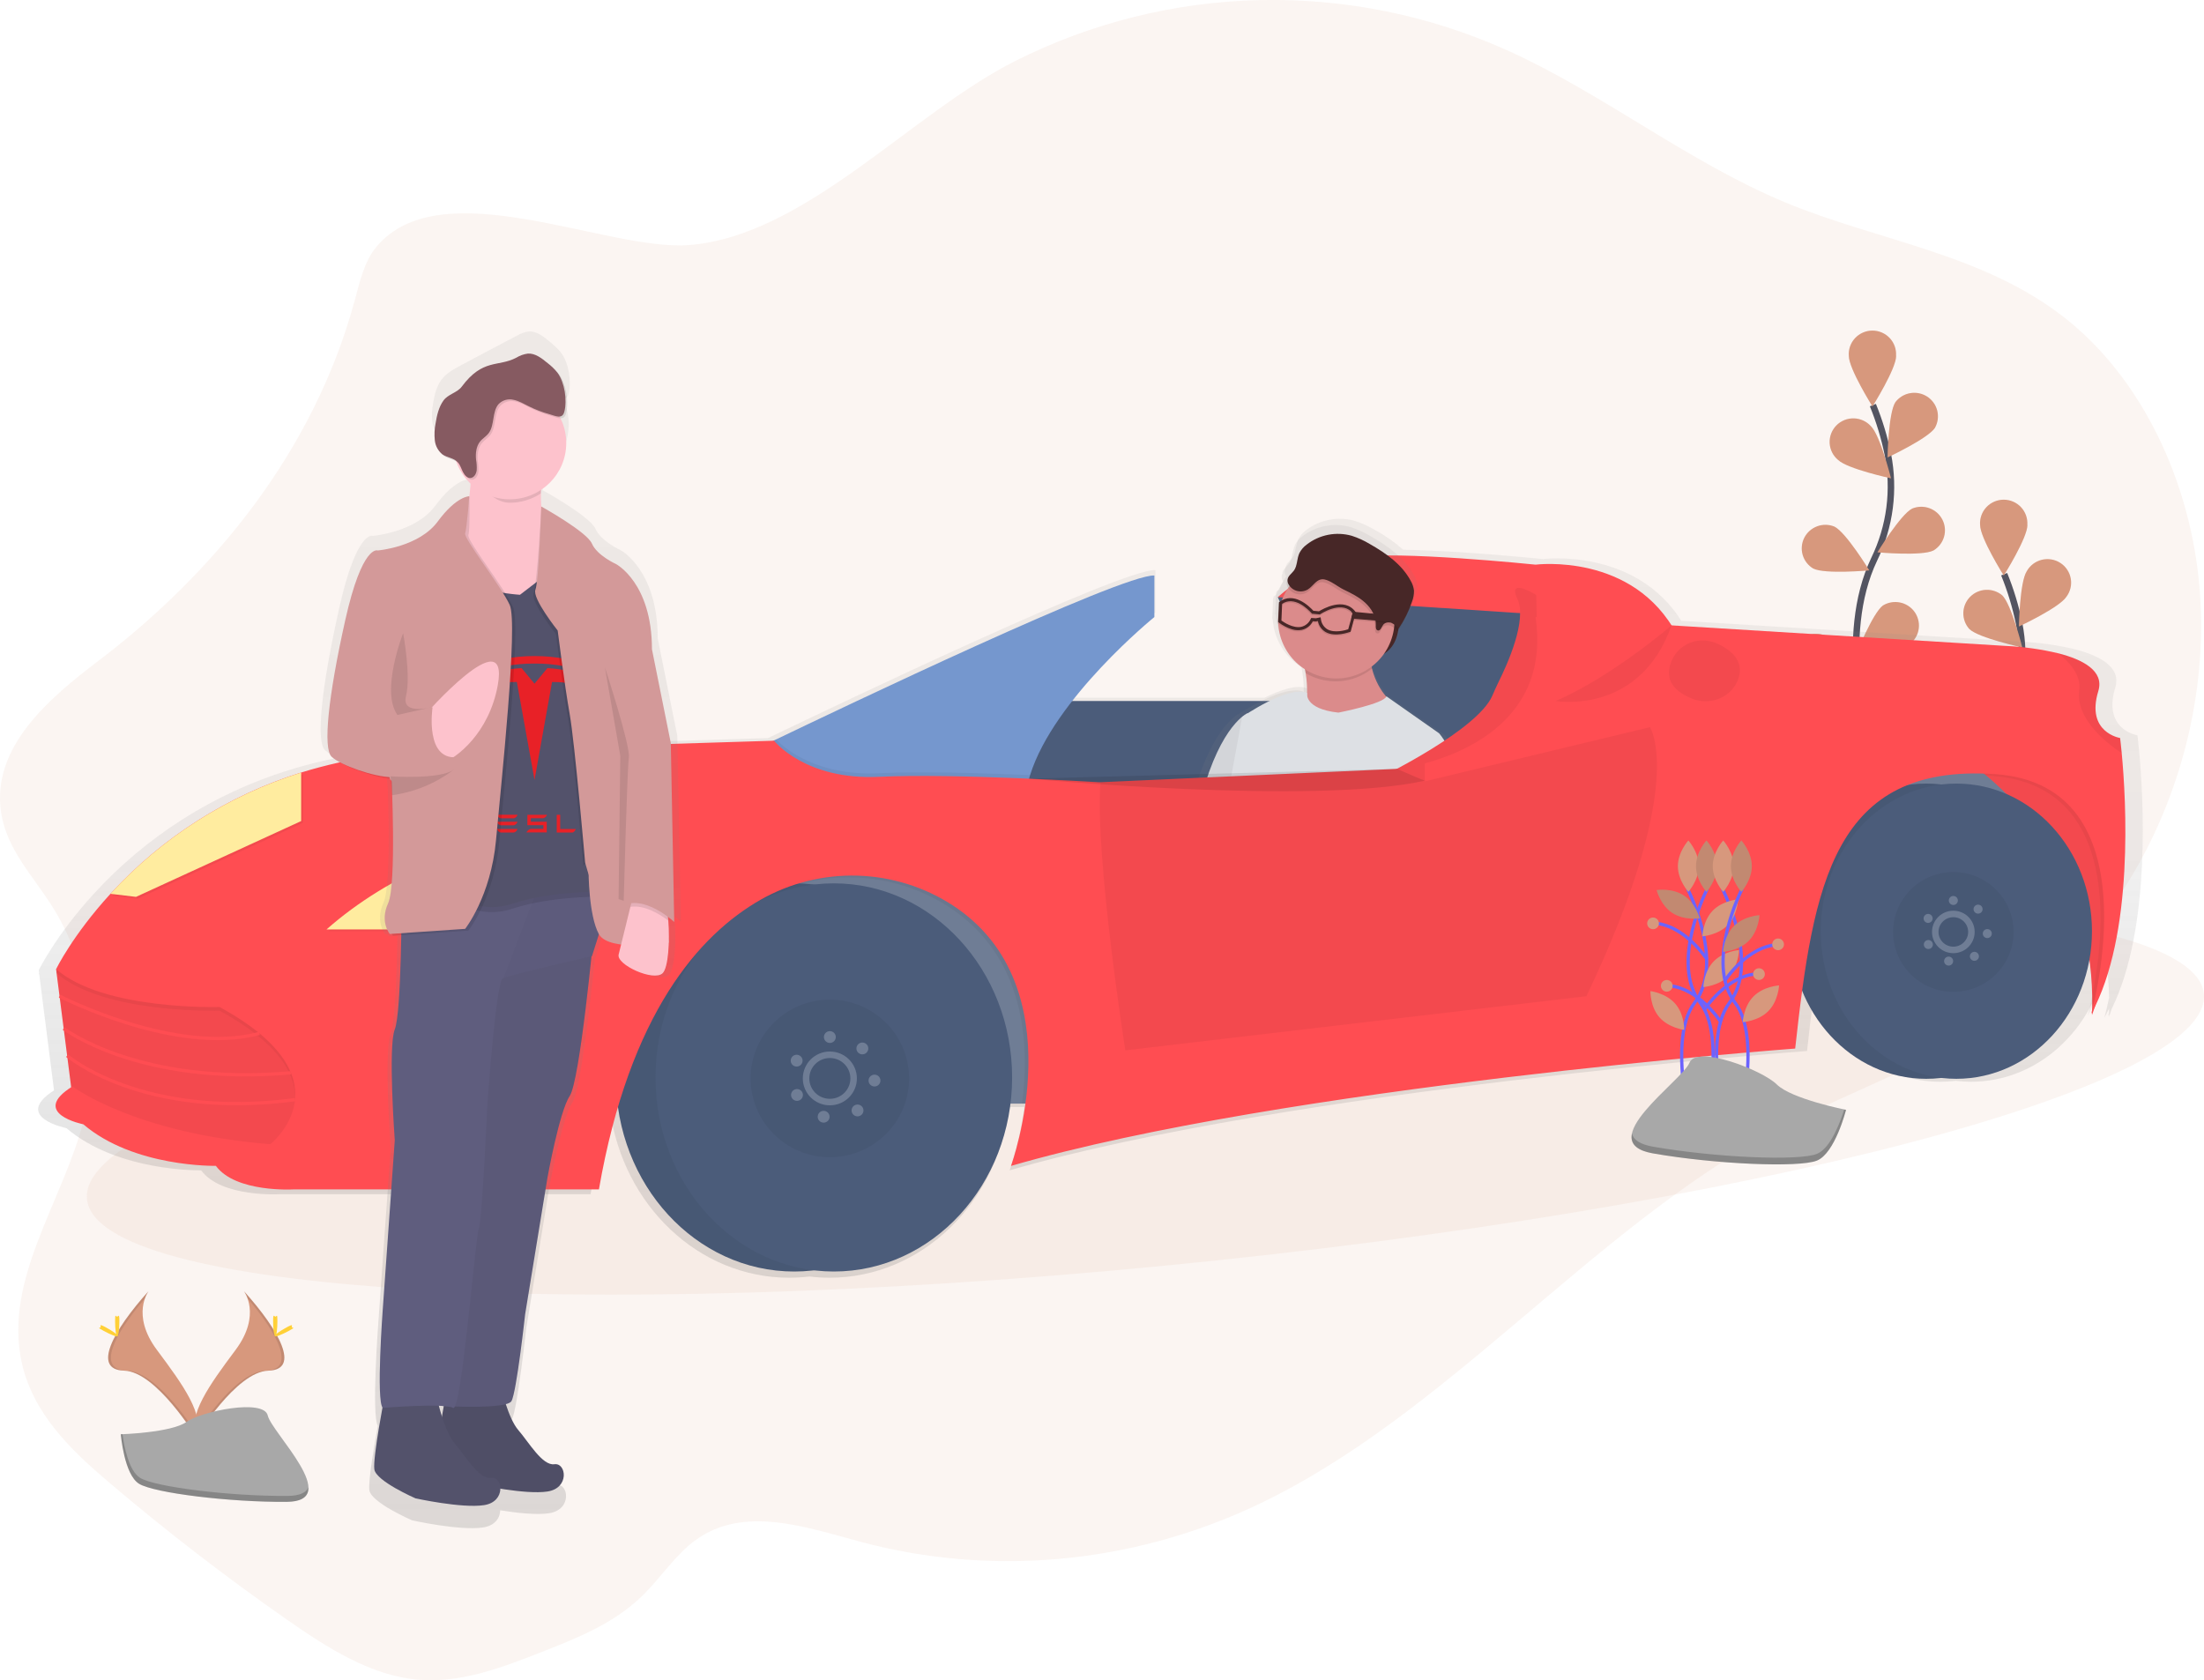 <?xml version="1.0" encoding="UTF-8"?>

<svg width="678" height="517" viewBox="0 0 678 517" fill="none" xmlns="http://www.w3.org/2000/svg">
<g clip-path="url(#clip0_80_513)">
<path opacity="0.1" d="M115.727 76.024C112.099 80.404 110.702 86.562 109.139 92.351C96.56 139.007 65.563 176.535 30.262 203.341C15.313 214.695 -2.887 229.923 0.384 250.28C2.145 261.213 9.871 269.262 15.611 278.166C27.654 296.812 31.56 322.155 25.82 344.476C19.292 369.872 1.046 393.569 6.693 419.248C10.176 435.055 22 446.304 33.367 455.973C51.102 471.046 69.401 485.167 88.265 498.335C100.91 507.16 114.363 515.749 129.1 516.868C142.076 517.856 154.788 512.949 167.108 508.109C177.873 503.874 188.91 499.468 197.602 490.985C203.276 485.446 207.798 478.3 214.101 473.768C228.904 463.125 247.918 469.869 264.893 474.427C304.947 485.123 347.815 481.217 385.93 463.402C444.395 436.069 488.958 378.671 546.146 347.874C570.735 334.629 597.481 326.41 620.249 309.352C633.077 299.639 644.1 287.773 652.822 274.287C670.036 247.87 679.344 214.188 676.656 181.218C673.968 148.248 658.906 116.476 635.251 97.864C609.928 77.941 577.944 74.219 549.132 62.259C519.393 49.89 492.924 28.643 463.469 15.398C439.62 4.698 413.665 -0.553 387.509 0.029C361.353 0.611 335.66 7.013 312.316 18.764C280.24 34.9 247.74 72.546 212.015 75.405C186.566 77.381 135.601 52.037 115.727 76.024Z" fill="#D7987D"/>
<path d="M574.746 228.592C574.746 228.592 565.107 196.024 576.554 172.057C581.422 162.033 582.89 150.709 580.738 139.785C579.675 134.606 578.137 129.536 576.143 124.636" stroke="#535461" stroke-width="2" stroke-miterlimit="10"/>
<path d="M583.3 109.495C583.3 113.486 576.018 125.058 576.018 125.058C576.018 125.058 568.735 113.486 568.735 109.495C568.661 108.501 568.794 107.503 569.126 106.563C569.457 105.622 569.98 104.76 570.662 104.03C571.343 103.3 572.169 102.717 573.087 102.319C574.005 101.921 574.996 101.715 575.998 101.715C576.999 101.715 577.99 101.921 578.908 102.319C579.827 102.717 580.652 103.3 581.334 104.03C582.016 104.76 582.538 105.622 582.87 106.563C583.201 107.503 583.334 108.501 583.26 109.495H583.3Z" fill="#D7987D"/>
<path d="M595.277 131.598C593.099 134.95 580.652 140.74 580.652 140.74C580.652 140.74 580.877 127.1 583.055 123.747C584.163 122.282 585.788 121.289 587.603 120.969C589.418 120.649 591.287 121.025 592.834 122.021C594.381 123.018 595.491 124.561 595.939 126.34C596.387 128.118 596.141 130 595.25 131.605L595.277 131.598Z" fill="#D7987D"/>
<path d="M594.754 169.383C591.172 171.181 577.54 169.936 577.54 169.936C577.54 169.936 584.657 158.272 588.239 156.474C589.937 155.773 591.839 155.736 593.563 156.372C595.287 157.008 596.706 158.269 597.534 159.903C598.362 161.536 598.538 163.42 598.027 165.177C597.517 166.935 596.357 168.435 594.78 169.376L594.754 169.383Z" fill="#D7987D"/>
<path d="M587.888 197.907C584.664 200.278 570.986 201.352 570.986 201.352C570.986 201.352 576.018 188.66 579.248 186.283C580.803 185.343 582.655 185.016 584.44 185.366C586.225 185.717 587.813 186.719 588.893 188.176C589.972 189.633 590.464 191.439 590.272 193.239C590.08 195.039 589.218 196.702 587.855 197.901L587.888 197.907Z" fill="#D7987D"/>
<path d="M565.425 141.51C568.305 144.289 581.711 147.174 581.711 147.174C581.711 147.174 578.401 133.929 575.548 131.144C574.882 130.401 574.069 129.803 573.161 129.387C572.253 128.97 571.268 128.744 570.268 128.723C569.268 128.702 568.274 128.886 567.349 129.264C566.424 129.641 565.586 130.205 564.89 130.918C564.193 131.632 563.651 132.481 563.298 133.412C562.946 134.343 562.79 135.336 562.84 136.33C562.89 137.324 563.145 138.297 563.59 139.188C564.035 140.079 564.66 140.87 565.425 141.51Z" fill="#D7987D"/>
<path d="M557.818 174.941C561.4 176.739 575.031 175.495 575.031 175.495C575.031 175.495 567.914 163.831 564.332 162.033C562.634 161.331 560.732 161.295 559.008 161.931C557.284 162.567 555.866 163.828 555.038 165.461C554.21 167.095 554.033 168.979 554.544 170.736C555.055 172.493 556.215 173.993 557.791 174.935L557.818 174.941Z" fill="#D7987D"/>
<path d="M554.905 208.445C558.129 210.816 571.807 211.89 571.807 211.89C571.807 211.89 566.775 199.198 563.545 196.821C562.787 196.154 561.899 195.652 560.936 195.346C559.973 195.04 558.956 194.937 557.951 195.043C556.946 195.149 555.974 195.462 555.097 195.963C554.22 196.463 553.457 197.14 552.857 197.949C552.258 198.759 551.834 199.684 551.613 200.665C551.392 201.647 551.379 202.663 551.575 203.65C551.771 204.637 552.171 205.572 552.75 206.396C553.329 207.221 554.074 207.916 554.938 208.439L554.905 208.445Z" fill="#D7987D"/>
<path opacity="0.1" d="M583.3 109.495C583.3 113.486 576.018 125.058 576.018 125.058C576.018 125.058 568.735 113.486 568.735 109.495C568.661 108.501 568.794 107.503 569.126 106.563C569.457 105.622 569.98 104.76 570.662 104.03C571.343 103.3 572.169 102.717 573.087 102.319C574.005 101.921 574.996 101.715 575.998 101.715C576.999 101.715 577.99 101.921 578.908 102.319C579.827 102.717 580.652 103.3 581.334 104.03C582.016 104.76 582.538 105.622 582.87 106.563C583.201 107.503 583.334 108.501 583.26 109.495H583.3Z" fill="#D7987D"/>
<path opacity="0.1" d="M595.277 131.598C593.099 134.95 580.652 140.74 580.652 140.74C580.652 140.74 580.877 127.1 583.055 123.747C584.163 122.282 585.788 121.289 587.603 120.969C589.418 120.649 591.287 121.025 592.834 122.021C594.381 123.018 595.491 124.561 595.939 126.34C596.387 128.118 596.141 130 595.25 131.605L595.277 131.598Z" fill="#D7987D"/>
<path opacity="0.1" d="M594.754 169.383C591.172 171.181 577.54 169.936 577.54 169.936C577.54 169.936 584.657 158.272 588.239 156.474C589.937 155.773 591.839 155.736 593.563 156.372C595.287 157.008 596.706 158.269 597.534 159.903C598.362 161.536 598.538 163.42 598.027 165.177C597.517 166.935 596.357 168.435 594.78 169.376L594.754 169.383Z" fill="#D7987D"/>
<path opacity="0.1" d="M587.888 197.907C584.664 200.278 570.986 201.352 570.986 201.352C570.986 201.352 576.018 188.66 579.248 186.283C580.803 185.343 582.655 185.016 584.44 185.366C586.225 185.717 587.813 186.719 588.893 188.176C589.972 189.633 590.464 191.439 590.272 193.239C590.08 195.039 589.218 196.702 587.855 197.901L587.888 197.907Z" fill="#D7987D"/>
<path opacity="0.1" d="M565.425 141.51C568.305 144.289 581.711 147.174 581.711 147.174C581.711 147.174 578.401 133.929 575.548 131.144C574.882 130.401 574.069 129.803 573.161 129.387C572.253 128.97 571.268 128.744 570.268 128.723C569.268 128.702 568.274 128.886 567.349 129.264C566.424 129.641 565.586 130.205 564.89 130.918C564.193 131.632 563.651 132.481 563.298 133.412C562.946 134.343 562.79 135.336 562.84 136.33C562.89 137.324 563.145 138.297 563.59 139.188C564.035 140.079 564.66 140.87 565.425 141.51Z" fill="#D7987D"/>
<path opacity="0.1" d="M557.818 174.941C561.4 176.739 575.031 175.495 575.031 175.495C575.031 175.495 567.914 163.831 564.332 162.033C562.634 161.331 560.732 161.295 559.008 161.931C557.284 162.567 555.866 163.828 555.038 165.461C554.21 167.095 554.033 168.979 554.544 170.736C555.055 172.493 556.215 173.993 557.791 174.935L557.818 174.941Z" fill="#D7987D"/>
<path opacity="0.1" d="M554.905 208.445C558.129 210.816 571.807 211.89 571.807 211.89C571.807 211.89 566.775 199.198 563.545 196.821C562.787 196.154 561.899 195.652 560.936 195.346C559.973 195.04 558.956 194.937 557.951 195.043C556.946 195.149 555.974 195.462 555.097 195.963C554.22 196.463 553.457 197.14 552.857 197.949C552.258 198.759 551.834 199.684 551.613 200.665C551.392 201.647 551.379 202.663 551.575 203.65C551.771 204.637 552.171 205.572 552.75 206.396C553.329 207.221 554.074 207.916 554.938 208.439L554.905 208.445Z" fill="#D7987D"/>
<path d="M615.132 280.623C615.132 280.623 605.492 248.054 616.939 224.087C621.807 214.064 623.276 202.74 621.123 191.815C620.06 186.637 618.522 181.566 616.529 176.667" stroke="#535461" stroke-width="2" stroke-miterlimit="10"/>
<path d="M623.685 161.525C623.685 165.517 616.403 177.089 616.403 177.089C616.403 177.089 609.12 165.517 609.12 161.525C609.046 160.532 609.179 159.533 609.511 158.593C609.842 157.653 610.365 156.791 611.047 156.061C611.728 155.33 612.554 154.748 613.472 154.35C614.39 153.952 615.381 153.746 616.383 153.746C617.385 153.746 618.375 153.952 619.294 154.35C620.212 154.748 621.038 155.33 621.719 156.061C622.401 156.791 622.924 157.653 623.255 158.593C623.587 159.533 623.719 160.532 623.646 161.525H623.685Z" fill="#D7987D"/>
<path d="M635.662 183.629C633.484 186.981 621.064 192.764 621.064 192.764C621.064 192.764 621.289 179.124 623.467 175.771C623.95 174.901 624.608 174.139 625.4 173.533C626.192 172.926 627.101 172.488 628.07 172.247C629.04 172.005 630.048 171.964 631.034 172.127C632.02 172.29 632.962 172.652 633.801 173.193C634.64 173.733 635.358 174.44 635.91 175.268C636.463 176.097 636.838 177.029 637.012 178.008C637.187 178.987 637.157 179.991 636.925 180.958C636.693 181.925 636.263 182.834 635.662 183.629Z" fill="#D7987D"/>
<path d="M635.139 221.413C631.557 223.211 617.925 221.967 617.925 221.967C617.925 221.967 625.043 210.303 628.624 208.504C629.483 207.992 630.439 207.66 631.432 207.532C632.425 207.403 633.434 207.479 634.396 207.756C635.358 208.033 636.252 208.504 637.023 209.14C637.794 209.776 638.424 210.564 638.875 211.453C639.326 212.343 639.588 213.315 639.644 214.31C639.7 215.305 639.549 216.3 639.201 217.235C638.853 218.169 638.315 219.021 637.62 219.739C636.926 220.457 636.09 221.025 635.165 221.407L635.139 221.413Z" fill="#D7987D"/>
<path d="M628.273 249.938C625.049 252.309 611.371 253.383 611.371 253.383C611.371 253.383 616.403 240.691 619.634 238.313C621.188 237.374 623.04 237.047 624.825 237.397C626.61 237.747 628.199 238.75 629.278 240.207C630.357 241.664 630.849 243.47 630.657 245.27C630.465 247.069 629.603 248.732 628.24 249.931L628.273 249.938Z" fill="#D7987D"/>
<path d="M605.81 193.541C608.69 196.32 622.096 199.205 622.096 199.205C622.096 199.205 618.786 185.96 615.933 183.174C614.524 181.995 612.718 181.39 610.879 181.482C609.04 181.574 607.304 182.356 606.021 183.67C604.738 184.984 604.003 186.733 603.963 188.564C603.924 190.396 604.584 192.174 605.81 193.541Z" fill="#D7987D"/>
<path d="M598.203 226.972C601.785 228.77 615.416 227.525 615.416 227.525C615.416 227.525 608.299 215.861 604.718 214.063C603.019 213.362 601.117 213.326 599.393 213.961C597.669 214.597 596.251 215.859 595.423 217.492C594.595 219.125 594.419 221.01 594.929 222.767C595.44 224.524 596.6 226.024 598.177 226.966L598.203 226.972Z" fill="#D7987D"/>
<path d="M595.29 260.476C598.514 262.847 612.192 263.92 612.192 263.92C612.192 263.92 607.16 251.229 603.93 248.851C603.172 248.185 602.284 247.683 601.321 247.377C600.358 247.071 599.341 246.968 598.336 247.074C597.331 247.18 596.359 247.493 595.482 247.993C594.605 248.494 593.842 249.17 593.242 249.98C592.642 250.79 592.219 251.715 591.998 252.696C591.777 253.677 591.764 254.694 591.96 255.681C592.156 256.667 592.556 257.603 593.135 258.427C593.714 259.252 594.459 259.947 595.323 260.469L595.29 260.476Z" fill="#D7987D"/>
<path opacity="0.1" d="M623.685 161.525C623.685 165.517 616.403 177.089 616.403 177.089C616.403 177.089 609.12 165.517 609.12 161.525C609.046 160.532 609.179 159.533 609.511 158.593C609.842 157.653 610.365 156.791 611.047 156.061C611.728 155.33 612.554 154.748 613.472 154.35C614.39 153.952 615.381 153.746 616.383 153.746C617.385 153.746 618.375 153.952 619.294 154.35C620.212 154.748 621.038 155.33 621.719 156.061C622.401 156.791 622.924 157.653 623.255 158.593C623.587 159.533 623.719 160.532 623.646 161.525H623.685Z" fill="#D7987D"/>
<path opacity="0.1" d="M635.662 183.629C633.484 186.981 621.064 192.764 621.064 192.764C621.064 192.764 621.289 179.124 623.467 175.771C623.95 174.901 624.608 174.139 625.4 173.533C626.192 172.926 627.101 172.488 628.07 172.247C629.04 172.005 630.048 171.964 631.034 172.127C632.02 172.29 632.962 172.652 633.801 173.193C634.64 173.733 635.358 174.44 635.91 175.268C636.463 176.097 636.838 177.029 637.012 178.008C637.187 178.987 637.157 179.991 636.925 180.958C636.693 181.925 636.263 182.834 635.662 183.629Z" fill="#D7987D"/>
<path opacity="0.1" d="M635.139 221.413C631.557 223.211 617.925 221.967 617.925 221.967C617.925 221.967 625.043 210.303 628.624 208.504C629.483 207.992 630.439 207.66 631.432 207.532C632.425 207.403 633.434 207.479 634.396 207.756C635.358 208.033 636.252 208.504 637.023 209.14C637.794 209.776 638.424 210.564 638.875 211.453C639.326 212.343 639.588 213.315 639.644 214.31C639.7 215.305 639.549 216.3 639.201 217.235C638.853 218.169 638.315 219.021 637.62 219.739C636.926 220.457 636.09 221.025 635.165 221.407L635.139 221.413Z" fill="#D7987D"/>
<path opacity="0.1" d="M628.273 249.938C625.049 252.309 611.371 253.383 611.371 253.383C611.371 253.383 616.403 240.691 619.634 238.313C621.188 237.374 623.04 237.047 624.825 237.397C626.61 237.747 628.199 238.75 629.278 240.207C630.357 241.664 630.849 243.47 630.657 245.27C630.465 247.069 629.603 248.732 628.24 249.931L628.273 249.938Z" fill="#D7987D"/>
<path opacity="0.1" d="M605.81 193.541C608.69 196.32 622.096 199.205 622.096 199.205C622.096 199.205 618.786 185.96 615.933 183.174C614.524 181.995 612.718 181.39 610.879 181.482C609.04 181.574 607.304 182.356 606.021 183.67C604.738 184.984 604.003 186.733 603.963 188.564C603.924 190.396 604.584 192.174 605.81 193.541Z" fill="#D7987D"/>
<path opacity="0.1" d="M598.203 226.972C601.785 228.77 615.416 227.525 615.416 227.525C615.416 227.525 608.299 215.861 604.718 214.063C603.019 213.362 601.117 213.326 599.393 213.961C597.669 214.597 596.251 215.859 595.423 217.492C594.595 219.125 594.419 221.01 594.929 222.767C595.44 224.524 596.6 226.024 598.177 226.966L598.203 226.972Z" fill="#D7987D"/>
<path opacity="0.1" d="M595.29 260.476C598.514 262.847 612.192 263.92 612.192 263.92C612.192 263.92 607.16 251.229 603.93 248.851C603.172 248.185 602.284 247.683 601.321 247.377C600.358 247.071 599.341 246.968 598.336 247.074C597.331 247.18 596.359 247.493 595.482 247.993C594.605 248.494 593.842 249.17 593.242 249.98C592.642 250.79 592.219 251.715 591.998 252.696C591.777 253.677 591.764 254.694 591.96 255.681C592.156 256.667 592.556 257.603 593.135 258.427C593.714 259.252 594.459 259.947 595.323 260.469L595.29 260.476Z" fill="#D7987D"/>
<path opacity="0.1" d="M357.47 389.512C537.295 372.066 680.783 334.58 677.96 305.785C675.137 276.989 527.072 267.788 347.248 285.234C167.423 302.68 23.935 340.166 26.758 368.962C29.58 397.757 177.645 406.958 357.47 389.512Z" fill="#D7987D"/>
<path d="M649.624 310.373C661.866 285.411 659.337 244.781 658.032 230.99C657.748 227.973 657.523 226.241 657.523 226.241C657.523 226.241 646.731 224.548 650.71 211.554C652.657 205.192 645.745 201.675 638.197 199.745C632.801 198.461 627.295 197.687 621.752 197.433L517.221 191.012C502.887 168.382 474.684 172.017 474.684 172.017C474.684 172.017 449.526 169.416 431.69 169.146C428.984 166.773 426.017 164.712 422.845 163.001C420.956 161.871 418.944 160.959 416.847 160.281C414.299 159.549 411.613 159.421 409.006 159.907C406.398 160.393 403.942 161.48 401.832 163.08C400.804 163.816 399.967 164.784 399.389 165.905C399.167 166.415 399 166.947 398.892 167.493C398.624 168.423 398.403 169.366 398.23 170.318C398.075 170.776 397.852 171.209 397.568 171.602C396.853 172.61 395.622 173.367 395.463 174.586C395.459 174.656 395.459 174.726 395.463 174.797C395.332 175.029 395.245 175.284 395.205 175.547C395.157 176.09 395.275 176.634 395.542 177.108C395.582 177.187 395.629 177.26 395.675 177.332C394.795 178.6 394.076 179.972 393.536 181.416C393.292 181.548 393.055 181.696 392.828 181.857L392.629 182.002V182.404L392.517 182.489L392.272 188.977L392.411 189.082C392.611 192.108 393.529 195.044 395.09 197.65C396.65 200.255 398.808 202.456 401.388 204.072C401.474 204.487 401.554 204.908 401.633 205.35C401.997 207.477 402.161 209.633 402.123 211.791H402.011C398.899 210.474 393.576 212.41 389.001 214.669H329.735C341.294 199.877 355.435 188.404 355.435 188.404V175.403C345.333 174.902 256.578 217.317 237.12 226.682L236.26 227.097L136.257 230.18C118.143 230.068 102.307 232.715 88.589 237.029C65.666 244.192 45.067 257.284 28.899 274.965C17.088 287.861 11.91 298.518 11.91 298.518L12.023 299.413L11.91 299.644L12.069 299.782L14.764 320.937L16.617 335.492C3.734 343.778 20.424 347.097 20.424 347.097C36.313 360.651 61.875 360.092 61.875 360.092C68.118 368.568 86.292 367.435 86.292 367.435H181.687C183.173 358.722 185.162 350.102 187.645 341.617C191.717 370.787 214.855 393.134 242.781 393.134C244.852 393.133 246.921 393.008 248.978 392.759C251.034 393.008 253.103 393.133 255.174 393.134C283.424 393.134 306.768 370.26 310.442 340.603H315.11C314.238 347.229 312.724 353.756 310.588 360.092C396.33 335.235 555.891 323.374 555.891 323.374C556.553 317.117 557.282 311.071 558.069 305.268C564.644 321.503 579.546 332.838 596.892 332.838C598.468 332.836 600.042 332.739 601.606 332.548C603.17 332.739 604.744 332.836 606.32 332.838C626.916 332.838 644.057 316.853 647.923 295.659C648.435 299.4 648.727 303.167 648.797 306.941C648.062 310.537 647.42 312.836 647.334 313.159C647.85 312.219 648.34 311.257 648.803 310.274C648.803 310.656 648.803 311.051 648.803 311.446C648.645 312.105 648.532 312.474 648.499 312.599L648.79 312.059C648.79 312.348 648.79 312.632 648.79 312.921C648.724 312.948 649.075 311.999 649.624 310.373Z" fill="url(#paint0_linear_80_513)"/>
<path d="M639.621 220.682H443.058V299.565H639.621V220.682Z" fill="#6F7D95"/>
<path d="M393.08 183.741L420.998 245.96L476.286 242.627L478.517 217.073L480.192 187.073L402.017 181.514L393.08 183.741Z" fill="#4B5C7A"/>
<path d="M393.08 183.74C393.08 183.74 403.672 173.743 416.536 171.517C429.4 169.29 472.38 173.736 472.38 173.736L478.524 184.274L477.372 189.293L393.08 183.74Z" fill="#FF4D52"/>
<path d="M498.339 215.683H300.101V273.457H498.339V215.683Z" fill="#4B5C7A"/>
<path d="M449.566 254.99C454.803 237.569 444.362 226.123 444.362 226.123L427.056 214.109C427.042 214.15 427.024 214.19 427.003 214.228C424.752 211.604 423.141 208.498 422.296 205.152C422.243 204.941 422.197 204.724 422.144 204.494C423.726 203.324 425.111 201.913 426.248 200.311C429.069 198.592 430.327 195.826 430.803 193.067C432.618 190.388 434.063 187.48 435.1 184.419C435.271 183.924 435.417 183.421 435.537 182.911C435.87 181.962 436.019 180.958 435.974 179.954C435.833 178.835 435.459 177.758 434.875 176.792C431.962 171.523 426.718 167.855 421.402 164.865C419.544 163.754 417.565 162.857 415.503 162.191C412.997 161.472 410.357 161.347 407.793 161.825C405.23 162.303 402.814 163.371 400.74 164.944C399.728 165.667 398.904 166.62 398.336 167.723C398.117 168.224 397.953 168.748 397.846 169.284C397.589 170.199 397.379 171.127 397.217 172.063C397.073 172.511 396.864 172.935 396.595 173.321C395.887 174.309 394.682 175.053 394.523 176.259C394.519 176.329 394.519 176.399 394.523 176.47C394.395 176.698 394.31 176.948 394.271 177.207C394.222 177.74 394.338 178.276 394.602 178.742C394.642 178.821 394.688 178.893 394.735 178.966C393.868 180.213 393.161 181.562 392.629 182.983C392.387 183.114 392.152 183.259 391.928 183.418L391.736 183.556V183.951L391.623 184.037L391.378 190.419L391.511 190.524C391.706 193.501 392.608 196.389 394.142 198.953C395.676 201.516 397.798 203.681 400.336 205.271C400.422 205.679 400.501 206.094 400.574 206.529C400.974 208.827 401.134 211.16 401.051 213.49C401.025 213.289 401.025 213.085 401.051 212.884C396.264 210.731 385.824 216.685 381.62 219.319C380.982 219.619 380.388 220.003 379.852 220.458L379.779 220.511C376.886 222.843 371.172 229.323 366.637 245.98C360.348 269.222 361.003 274.491 356.422 279.879C351.84 285.266 347.292 323.222 347.292 323.222L356.515 325.692L357.693 321.925C368.657 331.87 399.356 336.658 399.356 336.658L400.296 333.753C405.003 335.44 412.875 332.878 412.875 332.878C424.381 328.834 428.691 318.572 437.04 305.038C445.388 291.503 449.566 254.99 449.566 254.99ZM403.156 325.02L424.408 259.442C426.334 269.624 417.834 285.661 417.079 296.147C416.609 302.891 408.717 316.294 403.156 325.02Z" fill="url(#paint1_linear_80_513)"/>
<path d="M429.744 185.986C429.744 185.986 433.445 200.008 422.462 202.452C411.478 204.895 418.714 196.149 418.714 196.149L429.307 185.881L429.744 185.986Z" fill="#472727"/>
<path d="M383.824 219.405C383.824 219.405 375.654 222.698 369.65 244.88C363.645 267.062 364.241 272.067 359.918 277.224C355.594 282.381 351.165 318.566 351.165 318.566L359.812 320.884L367.339 296.7L388.041 232.814L383.824 219.405Z" fill="#DDE0E4"/>
<path opacity="0.05" d="M383.824 219.405C383.824 219.405 375.654 222.698 369.65 244.88C363.645 267.062 364.241 272.067 359.918 277.224C355.594 282.381 351.165 318.566 351.165 318.566L359.812 320.884L367.339 296.7L388.041 232.814L383.824 219.405Z" fill="black"/>
<path d="M429.188 216.902C429.188 216.902 394.986 234.197 399.992 222.915C402.468 217.343 402.375 211.567 401.653 207.108C401.241 204.482 400.519 201.913 399.502 199.455C399.502 199.455 422.753 181.159 421.389 196.096C421.062 199.311 421.286 202.558 422.051 205.699C424.064 213.622 429.188 216.902 429.188 216.902Z" fill="#DB8B8B"/>
<path opacity="0.1" d="M422.051 205.725C419.852 207.482 417.265 208.697 414.504 209.269C411.742 209.841 408.884 209.755 406.162 209.018C404.57 208.592 403.044 207.952 401.627 207.115C401.215 204.488 400.493 201.92 399.475 199.462C399.475 199.462 422.726 181.165 421.363 196.103C421.042 199.326 421.275 202.58 422.051 205.725Z" fill="black"/>
<path d="M428.375 195.568C430.946 186.071 425.29 176.299 415.744 173.741C406.197 171.184 396.373 176.81 393.803 186.308C391.232 195.805 396.888 205.577 406.435 208.134C415.982 210.692 425.805 205.066 428.375 195.568Z" fill="#DB8B8B"/>
<path opacity="0.1" d="M402.097 182.252C401.606 182.551 401.059 182.747 400.49 182.83C399.92 182.913 399.34 182.881 398.783 182.735C398.227 182.589 397.705 182.333 397.251 181.982C396.796 181.631 396.418 181.192 396.138 180.691C395.893 180.245 395.787 179.736 395.834 179.229C395.986 178.083 397.125 177.372 397.82 176.423C398.899 174.889 398.694 172.788 399.475 171.082C400.013 170.04 400.788 169.138 401.739 168.447C403.674 166.943 405.939 165.915 408.35 165.448C410.761 164.981 413.248 165.088 415.609 165.76C417.541 166.387 419.394 167.234 421.131 168.283C426.109 171.108 431.015 174.566 433.71 179.591C434.256 180.513 434.603 181.538 434.729 182.601C434.759 183.749 434.556 184.892 434.133 185.96C433.138 188.912 431.751 191.718 430.009 194.305C429.426 193.585 428.695 192.999 427.864 192.586C427.444 192.389 426.973 192.328 426.517 192.411C426.061 192.495 425.642 192.72 425.322 193.053C424.746 193.784 424.395 195.181 423.521 194.851C422.951 194.641 422.958 193.857 422.984 193.251C423.104 190.616 421.66 188.134 419.721 186.355C417.781 184.577 415.378 183.405 413.007 182.252C411.306 181.422 409.035 179.519 407.168 179.183C404.851 178.755 403.759 181.231 402.097 182.252Z" fill="black"/>
<path d="M402.342 181.35C401.851 181.648 401.304 181.845 400.734 181.928C400.165 182.011 399.585 181.978 399.028 181.833C398.472 181.687 397.95 181.431 397.496 181.079C397.041 180.728 396.663 180.289 396.383 179.789C396.138 179.342 396.032 178.833 396.079 178.327C396.231 177.181 397.37 176.469 398.065 175.521C399.144 173.986 398.939 171.885 399.72 170.18C400.258 169.138 401.033 168.236 401.984 167.545C403.919 166.04 406.184 165.013 408.595 164.546C411.006 164.079 413.493 164.186 415.854 164.858C417.786 165.485 419.639 166.331 421.376 167.38C426.354 170.206 431.26 173.664 433.955 178.689C434.501 179.611 434.848 180.636 434.974 181.699C435.004 182.847 434.801 183.989 434.378 185.058C433.383 188.009 431.996 190.816 430.254 193.402C429.671 192.683 428.94 192.096 428.109 191.683C427.689 191.486 427.218 191.425 426.762 191.509C426.306 191.593 425.887 191.818 425.566 192.151C424.991 192.882 424.64 194.278 423.766 193.949C423.196 193.738 423.203 192.955 423.229 192.349C423.349 189.714 421.905 187.231 419.966 185.453C418.026 183.675 415.622 182.502 413.252 181.35C411.551 180.52 409.28 178.616 407.413 178.281C405.096 177.846 404.003 180.329 402.342 181.35Z" fill="#472727"/>
<path d="M411.716 219.26C411.716 219.26 425.878 216.5 426.493 214.241L442.687 225.615C442.687 225.615 452.433 236.476 447.447 253.099C447.447 253.099 443.389 287.933 435.497 300.862C427.606 313.791 423.071 330.539 412.259 334.451C412.259 334.451 401.865 327.786 398.436 327.865C398.436 327.865 416.04 302.489 416.794 292.498C417.549 282.506 425.593 267.187 423.832 257.492L399.998 331.191C399.998 331.191 361.599 325.264 357.706 312.585C357.706 312.585 361.017 307.639 360.401 302.627C359.785 297.615 374.887 259.909 374.887 259.909L382.116 220.59C382.116 220.59 396.416 210.652 402.11 213.233C402.084 213.194 401.051 218.1 411.716 219.26Z" fill="#DDE0E4"/>
<g opacity="0.1">
<path d="M416.874 188.687C413.378 183.945 406.711 187.837 405.619 188.516L403.904 188.344C402.408 186.724 397.82 182.417 393.51 185.585L393.325 185.723L393.066 191.802L393.252 191.947C394.497 192.903 395.909 193.622 397.416 194.068C398.371 194.347 399.378 194.396 400.356 194.213C401.079 194.047 401.757 193.725 402.341 193.269C402.926 192.814 403.403 192.237 403.739 191.578L404.632 191.637L405.295 191.512C405.427 192.213 405.708 192.877 406.119 193.461C406.53 194.044 407.062 194.534 407.678 194.898C410.637 196.564 414.96 194.898 415.139 194.865L415.364 194.779L416.953 188.898L416.874 188.687ZM414.629 194.035C413.749 194.331 410.425 195.306 408.194 194.035C407.639 193.688 407.171 193.22 406.826 192.665C406.482 192.11 406.27 191.483 406.208 190.834L406.129 190.353L404.679 190.649L403.222 190.597L403.083 190.873C402.817 191.472 402.417 192.001 401.913 192.422C401.41 192.842 400.815 193.141 400.177 193.297C397.681 193.831 394.794 191.907 394.04 191.361L394.258 186.224C398.005 183.714 402.137 187.784 403.328 189.115L403.454 189.253L405.87 189.49L406.016 189.392C406.082 189.352 412.087 185.341 415.51 188.568C415.68 188.725 415.837 188.894 415.98 189.075L414.629 194.035Z" fill="black"/>
<path d="M427.718 191.743L416.463 190.814L415.536 190.636L415.954 189.082C415.81 188.901 415.653 188.731 415.483 188.575L416.847 188.707L426.056 189.602L427.718 191.743Z" fill="black"/>
</g>
<path d="M416.993 188.265C413.497 183.523 406.83 187.416 405.738 188.094L404.023 187.923C402.527 186.303 397.939 181.995 393.629 185.163L393.444 185.302L393.186 191.381L393.371 191.525C394.616 192.482 396.028 193.201 397.535 193.646C398.49 193.925 399.497 193.975 400.475 193.791C401.198 193.625 401.876 193.303 402.461 192.848C403.045 192.393 403.522 191.815 403.858 191.157L404.752 191.216L405.414 191.091C405.546 191.791 405.827 192.455 406.238 193.039C406.649 193.623 407.181 194.113 407.797 194.476C410.756 196.142 415.08 194.476 415.258 194.443L415.484 194.357L417.072 188.476L416.993 188.265ZM414.749 193.613C413.868 193.91 410.545 194.884 408.313 193.613C407.758 193.267 407.29 192.798 406.946 192.243C406.601 191.688 406.39 191.062 406.327 190.412L406.248 189.932L404.798 190.228L403.361 190.136L403.222 190.412C402.961 191.014 402.564 191.548 402.063 191.973C401.561 192.398 400.968 192.702 400.329 192.862C397.833 193.396 394.947 191.473 394.192 190.926L394.41 185.789C398.158 183.28 402.289 187.35 403.481 188.68L403.606 188.819L406.023 189.056L406.168 188.957C406.235 188.917 412.239 184.906 415.662 188.134C415.832 188.29 415.989 188.46 416.132 188.641L414.749 193.613Z" fill="#472727"/>
<path d="M427.824 191.321L416.609 190.393L415.682 190.215L416.099 188.66C415.956 188.479 415.799 188.31 415.629 188.153L416.993 188.285L426.202 189.181L427.824 191.321Z" fill="#472727"/>
<path d="M350.914 260.68H154.351V339.562H350.914V260.68Z" fill="#6F7D95"/>
<path d="M244.31 391.224C274.603 391.224 299.161 364.488 299.161 331.508C299.161 298.527 274.603 271.791 244.31 271.791C214.017 271.791 189.459 298.527 189.459 331.508C189.459 364.488 214.017 391.224 244.31 391.224Z" fill="#4B5C7A"/>
<path opacity="0.05" d="M244.31 391.224C274.603 391.224 299.161 364.488 299.161 331.508C299.161 298.527 274.603 271.791 244.31 271.791C214.017 271.791 189.459 298.527 189.459 331.508C189.459 364.488 214.017 391.224 244.31 391.224Z" fill="black"/>
<path d="M256.498 391.224C286.792 391.224 311.349 364.488 311.349 331.508C311.349 298.527 286.792 271.791 256.498 271.791C226.205 271.791 201.648 298.527 201.648 331.508C201.648 364.488 226.205 391.224 256.498 391.224Z" fill="#4B5C7A"/>
<path opacity="0.05" d="M255.28 356.061C268.743 356.061 279.657 345.204 279.657 331.811C279.657 318.417 268.743 307.56 255.28 307.56C241.817 307.56 230.904 318.417 230.904 331.811C230.904 345.204 241.817 356.061 255.28 356.061Z" fill="black"/>
<path d="M255.28 339.088C259.321 339.088 262.596 335.83 262.596 331.811C262.596 327.791 259.321 324.533 255.28 324.533C251.24 324.533 247.965 327.791 247.965 331.811C247.965 335.83 251.24 339.088 255.28 339.088Z" stroke="#6F7D95" stroke-width="2" stroke-miterlimit="10"/>
<path d="M255.28 320.897C256.29 320.897 257.108 320.083 257.108 319.08C257.108 318.076 256.29 317.262 255.28 317.262C254.271 317.262 253.453 318.076 253.453 319.08C253.453 320.083 254.271 320.897 255.28 320.897Z" fill="#6F7D95"/>
<path d="M266.454 323.982C267.227 323.337 267.328 322.19 266.679 321.421C266.03 320.652 264.878 320.552 264.105 321.197C263.332 321.843 263.231 322.989 263.879 323.758C264.528 324.527 265.681 324.628 266.454 323.982Z" fill="#6F7D95"/>
<path d="M270.817 332.785C270.992 331.796 270.328 330.853 269.334 330.679C268.341 330.504 267.393 331.165 267.218 332.153C267.042 333.142 267.706 334.085 268.7 334.259C269.694 334.433 270.641 333.773 270.817 332.785Z" fill="#6F7D95"/>
<path d="M264.707 343.24C265.581 342.738 265.88 341.626 265.376 340.757C264.871 339.887 263.754 339.59 262.88 340.091C262.006 340.593 261.706 341.705 262.211 342.575C262.715 343.444 263.833 343.742 264.707 343.24Z" fill="#6F7D95"/>
<path d="M255.086 344.224C255.431 343.281 254.942 342.237 253.994 341.894C253.046 341.551 251.997 342.037 251.652 342.981C251.307 343.924 251.796 344.967 252.744 345.31C253.693 345.654 254.741 345.167 255.086 344.224Z" fill="#6F7D95"/>
<path d="M245.798 338.61C246.746 338.267 247.235 337.223 246.89 336.28C246.545 335.337 245.496 334.85 244.548 335.194C243.6 335.537 243.111 336.58 243.456 337.524C243.801 338.467 244.85 338.953 245.798 338.61Z" fill="#6F7D95"/>
<path d="M246.651 327.254C247.155 326.384 246.856 325.273 245.982 324.771C245.108 324.269 243.99 324.567 243.486 325.436C242.981 326.305 243.28 327.417 244.154 327.919C245.028 328.421 246.146 328.123 246.651 327.254Z" fill="#6F7D95"/>
<path d="M650.624 285.358C648.751 298.228 643.54 312.315 643.54 312.315C643.576 311.437 643.598 310.57 643.607 309.714C643.607 308.607 643.607 307.514 643.607 306.421C642.944 270.948 623.513 249.062 610.981 238.583C607.723 235.822 604.22 233.362 600.514 231.233H634.576C634.576 231.233 647.976 258.454 650.77 271.784C651.578 275.525 651.352 280.353 650.624 285.358Z" fill="#FF4D52"/>
<path opacity="0.05" d="M650.624 285.358C648.751 298.228 643.54 312.315 643.54 312.315C643.576 311.437 643.598 310.57 643.607 309.714C643.607 308.607 643.607 307.514 643.607 306.421C642.944 270.948 623.513 249.062 610.981 238.583C607.723 235.822 604.22 233.362 600.514 231.233H634.576C634.576 231.233 647.976 258.454 650.77 271.784C651.578 275.525 651.352 280.353 650.624 285.358Z" fill="black"/>
<path d="M592.549 331.929C615.588 331.929 634.265 311.595 634.265 286.511C634.265 261.427 615.588 241.093 592.549 241.093C569.51 241.093 550.833 261.427 550.833 286.511C550.833 311.595 569.51 331.929 592.549 331.929Z" fill="#4B5C7A"/>
<path opacity="0.05" d="M592.549 331.929C615.588 331.929 634.265 311.595 634.265 286.511C634.265 261.427 615.588 241.093 592.549 241.093C569.51 241.093 550.833 261.427 550.833 286.511C550.833 311.595 569.51 331.929 592.549 331.929Z" fill="black"/>
<path d="M601.818 331.929C624.857 331.929 643.534 311.595 643.534 286.511C643.534 261.427 624.857 241.093 601.818 241.093C578.779 241.093 560.102 261.427 560.102 286.511C560.102 311.595 578.779 331.929 601.818 331.929Z" fill="#4B5C7A"/>
<path opacity="0.05" d="M600.891 305.183C611.129 305.183 619.428 296.926 619.428 286.741C619.428 276.557 611.129 268.3 600.891 268.3C590.653 268.3 582.354 276.557 582.354 286.741C582.354 296.926 590.653 305.183 600.891 305.183Z" fill="black"/>
<path d="M600.891 292.274C603.962 292.274 606.452 289.797 606.452 286.741C606.452 283.686 603.962 281.209 600.891 281.209C597.819 281.209 595.33 283.686 595.33 286.741C595.33 289.797 597.819 292.274 600.891 292.274Z" stroke="#6F7D95" stroke-width="2" stroke-miterlimit="10"/>
<path d="M600.891 278.443C601.659 278.443 602.281 277.824 602.281 277.06C602.281 276.296 601.659 275.677 600.891 275.677C600.123 275.677 599.501 276.296 599.501 277.06C599.501 277.824 600.123 278.443 600.891 278.443Z" fill="#6F7D95"/>
<path d="M609.393 280.788C609.982 280.297 610.058 279.424 609.565 278.839C609.071 278.254 608.194 278.178 607.606 278.669C607.018 279.16 606.941 280.032 607.435 280.617C607.928 281.203 608.805 281.279 609.393 280.788Z" fill="#6F7D95"/>
<path d="M612.706 287.488C612.84 286.736 612.335 286.018 611.579 285.886C610.822 285.753 610.101 286.255 609.968 287.008C609.835 287.76 610.34 288.477 611.096 288.61C611.852 288.743 612.573 288.24 612.706 287.488Z" fill="#6F7D95"/>
<path d="M608.066 295.438C608.731 295.056 608.959 294.21 608.575 293.549C608.191 292.887 607.34 292.661 606.675 293.043C606.01 293.425 605.783 294.271 606.167 294.932C606.55 295.594 607.401 295.82 608.066 295.438Z" fill="#6F7D95"/>
<path d="M600.747 296.185C601.01 295.467 600.638 294.673 599.916 294.412C599.195 294.151 598.397 294.521 598.134 295.238C597.871 295.956 598.243 296.75 598.965 297.011C599.687 297.272 600.484 296.902 600.747 296.185Z" fill="#6F7D95"/>
<path d="M593.68 291.909C594.402 291.648 594.774 290.854 594.511 290.136C594.248 289.419 593.451 289.048 592.729 289.31C592.007 289.571 591.635 290.365 591.898 291.082C592.161 291.8 592.958 292.17 593.68 291.909Z" fill="#6F7D95"/>
<path d="M594.336 283.274C594.72 282.613 594.492 281.767 593.828 281.385C593.163 281.003 592.312 281.23 591.928 281.891C591.544 282.553 591.772 283.399 592.437 283.781C593.102 284.163 593.952 283.936 594.336 283.274Z" fill="#6F7D95"/>
<path d="M22.291 337.62L17.247 298.175H76.997L107.709 325.396L92.634 360.394C92.634 360.394 31.812 350.397 22.291 337.62Z" fill="#FF4D52"/>
<path opacity="0.05" d="M107.729 325.396L92.654 360.394C92.654 360.394 31.812 350.397 22.291 337.62L22.073 335.901L17.438 299.426L17.392 299.064L17.279 298.182H77.03L107.729 325.396Z" fill="black"/>
<path d="M355.111 177.075V189.853C355.111 189.853 324.233 214.88 316.884 238.491C315.601 242.325 315.117 246.379 315.461 250.406C318.255 276.513 235.061 229.29 235.061 229.29L238.762 227.499C257.889 218.324 345.174 176.575 355.111 177.075Z" fill="#7597CE"/>
<path d="M425.474 238.742C425.474 238.742 454.392 224.608 459.033 214.149C459.656 212.746 460.245 211.33 460.933 209.953C463.8 204.217 469.825 190.761 466.792 184.3C462.886 175.969 476.286 185.413 476.286 185.413L468.467 224.845L449.48 235.383L424.911 238.742" fill="#FF4D52"/>
<path opacity="0.05" d="M425.474 238.742C425.474 238.742 454.392 224.608 459.033 214.149C459.656 212.746 460.245 211.33 460.933 209.953C463.8 204.217 469.825 190.761 466.792 184.3C462.886 175.969 476.286 185.413 476.286 185.413L468.467 224.845L449.48 235.383L424.911 238.742" fill="black"/>
<path opacity="0.05" d="M107.729 325.396L92.654 360.394C92.654 360.394 31.811 350.397 22.291 337.62L22.073 335.901C22.318 335.736 22.576 335.565 22.847 335.4C22.847 335.4 41.272 349.843 83.16 353.183C83.16 353.183 108.318 333.18 67.523 310.965C67.523 310.965 32.037 312.072 17.419 299.433L17.26 299.301L17.372 299.071C17.469 298.882 17.626 298.588 17.842 298.188H77.01L107.729 325.396Z" fill="black"/>
<path opacity="0.05" d="M315.461 250.399C318.255 276.513 235.061 229.29 235.061 229.29L238.762 227.499C241.212 230.094 250.99 238.847 270.541 237.899C283.12 237.286 302.22 237.846 316.917 238.485C315.623 242.317 315.128 246.37 315.461 250.399Z" fill="black"/>
<path opacity="0.05" d="M350.92 260.68V339.562H314.402C316.811 321.213 315.421 294.467 291.998 279.134C283.261 273.454 273.118 270.284 262.685 269.975C252.253 269.666 241.937 272.229 232.877 277.383C217.524 286.103 200.357 303.833 189.446 339.562H154.357V260.68H350.92Z" fill="black"/>
<path opacity="0.05" d="M650.624 285.358C649.247 294.065 647.036 302.522 643.613 309.727C643.172 310.697 642.691 311.644 642.17 312.566C642.256 312.243 642.885 309.991 643.613 306.447C647.162 289.191 653.233 241.442 612.556 238.715C612.027 238.682 611.504 238.649 610.981 238.63C607.725 235.852 604.222 233.377 600.514 231.233H634.576C634.576 231.233 647.976 258.454 650.77 271.784C651.578 275.525 651.352 280.353 650.624 285.358Z" fill="black"/>
<path d="M643.275 312.026C643.805 310.122 662.673 241.468 613.662 238.182C563.962 234.849 557.818 272.067 552.237 322.623C552.237 322.623 395.331 334.287 310.999 358.735C310.999 358.735 331.244 303.543 293.123 278.581C284.387 272.9 274.243 269.731 263.811 269.421C253.378 269.112 243.063 271.676 234.002 276.829C215.2 287.512 193.663 311.736 184.242 365.953H90.416C90.416 365.953 72.541 367.066 66.404 358.708C66.404 358.708 41.246 359.262 25.641 345.931C25.641 345.931 8.891 342.599 22.291 334.267C22.291 334.267 41.279 348.711 83.16 352.05C83.16 352.05 108.318 332.048 67.523 309.833C67.523 309.833 31.772 310.946 17.266 298.168C17.266 298.168 22.358 287.69 33.977 275.012C49.868 257.621 70.118 244.741 92.654 237.688C107.839 233.018 123.667 230.746 139.56 230.957L238.12 227.901C238.12 227.901 247.64 240.125 270.507 239.012C293.375 237.899 338.076 240.678 338.076 240.678H338.52L430.492 236.535C433.133 236.164 435.745 235.614 438.311 234.889C451.645 231.286 476.935 220.36 472.374 189.846L617.005 198.737C622.456 198.986 627.872 199.747 633.179 201.009C640.607 202.906 647.4 206.371 645.487 212.627C641.581 225.405 652.187 227.071 652.187 227.071C652.187 227.071 652.412 228.777 652.69 231.74C654.014 245.716 656.616 287.736 643.275 312.026Z" fill="#FF4D52"/>
<path opacity="0.05" d="M200.986 250.959C200.986 250.959 140.673 251.512 101.016 286.524H123.353C123.353 286.524 185.897 270.414 200.972 257.637L200.986 250.959Z" fill="black"/>
<path d="M200.423 250.399C200.423 250.399 140.11 250.952 100.453 285.964H122.791C122.791 285.964 185.335 269.855 200.409 257.077L200.423 250.399Z" fill="#FFEC9F"/>
<path opacity="0.05" d="M93.21 238.248V253.178L42.404 276.513L34.539 275.571C50.429 258.182 70.676 245.302 93.21 238.248Z" fill="black"/>
<path d="M92.647 237.694V252.625L41.835 275.953L33.97 275.011C49.863 257.623 70.112 244.745 92.647 237.694Z" fill="#FFEC9F"/>
<path opacity="0.05" d="M164.685 305.4C164.685 305.4 137.323 322.063 134.529 358.748H150.166C150.166 358.748 156.31 318.75 174.179 305.4H164.685Z" fill="black"/>
<path opacity="0.05" d="M488.018 306.513L346.173 323.176C346.173 323.176 336.792 263.769 338.527 240.658L430.499 236.515C433.137 236.151 435.747 235.607 438.311 234.889V240.401L507.555 223.738C507.555 223.738 519.286 240.955 488.018 306.513Z" fill="black"/>
<path d="M472.38 173.736C472.38 173.736 502.537 169.85 515.936 195.405L472.81 193.752L472.38 173.736Z" fill="#FF4D52"/>
<path opacity="0.05" d="M513.844 204.362C512.659 208.057 513.553 212.12 520.419 214.933C526.132 217.277 532.832 214.564 534.785 208.735C535.924 205.337 535.143 201.49 528.986 198.362C522.829 195.233 515.917 197.907 513.844 204.362Z" fill="black"/>
<path d="M18.326 306.5C18.326 306.5 54.116 324.941 79.804 317.96" stroke="#FF4D52" stroke-miterlimit="10"/>
<path d="M19.59 316.458C19.59 316.458 42.715 334.201 89.456 330.078" stroke="#FF4D52" stroke-miterlimit="10"/>
<path d="M20.656 324.816C20.656 324.816 43.596 344.62 90.734 338.344" stroke="#FF4D52" stroke-miterlimit="10"/>
<path opacity="0.05" d="M514.209 192.421C514.209 192.421 495.552 208.445 478.524 215.69C478.524 215.69 504.384 220.267 514.209 192.421Z" fill="black"/>
<path opacity="0.1" d="M316.56 239.585C316.56 239.585 405.089 247.903 438.589 240.125C438.589 240.125 440.377 241.304 429.711 236.548L316.56 239.585Z" fill="black"/>
<path opacity="0.05" d="M652.696 231.741C647.181 228.138 638.436 220.663 639.627 212.344C640.223 208.175 637.257 204.276 633.186 201.003C640.614 202.9 647.407 206.364 645.493 212.621C641.587 225.398 652.193 227.064 652.193 227.064C652.193 227.064 652.412 228.777 652.696 231.741Z" fill="black"/>
<path d="M207.738 289.725C207.791 287.525 207.738 285.24 207.573 283.139C207.573 282.737 207.507 282.348 207.467 281.966C208.712 282.902 209.453 283.613 209.453 283.613L208.361 226.419L202.336 196.458C202.336 175.211 190.836 169.225 190.836 169.225C190.836 169.225 184.812 166.498 183.17 162.691C181.528 158.884 166.976 150.836 166.969 150.836C166.854 149.45 166.81 148.058 166.837 146.667C166.837 146.305 166.837 145.929 166.87 145.554C170.518 143.148 173.164 139.506 174.318 135.305C175.471 131.104 175.052 126.63 173.14 122.713C173.947 122.713 174.603 122.377 174.907 121.185C175.874 117.411 174.94 111.728 172.742 108.711C172.272 108.08 171.743 107.496 171.16 106.966C170.478 106.285 169.76 105.641 169.008 105.036C167.128 103.482 165.036 101.848 162.706 101.98C161.384 102.152 160.113 102.601 158.978 103.297C153.157 106.344 147.351 109.418 141.56 112.518C139.421 113.67 137.217 114.882 135.721 116.95C134.224 119.018 133.622 121.666 133.205 124.268C132.854 126.03 132.771 127.835 132.96 129.622C133.135 131.248 133.883 132.76 135.072 133.89C135.311 134.178 135.585 134.437 135.886 134.661C137.065 135.517 138.581 135.727 139.812 136.419C140.743 139.108 142.302 141.539 144.36 143.512C144.36 143.848 144.314 144.171 144.287 144.54C144.215 145.482 144.102 146.516 143.956 147.563C143.956 147.563 139.911 147.457 133.887 155.624C127.862 163.791 114.72 164.884 114.72 164.884C114.72 164.884 109.795 162.704 104.319 187.218C98.844 211.732 97.202 228.052 99.937 230.792C101.098 231.789 102.406 232.602 103.816 233.203C108.458 235.533 113.452 237.091 118.6 237.813C118.665 238.009 118.777 238.187 118.924 238.333L119.315 243.082C119.646 253.106 120.03 273.213 117.991 277.672C115.25 283.666 118.54 287.479 118.54 287.479L119.202 287.433C119.325 287.64 119.462 287.838 119.613 288.026L122.261 287.848C122.069 299.044 121.553 314.574 120.189 317.986C117.997 323.433 120.189 353.393 120.189 353.393L116.356 407.321C116.356 407.321 114.257 435.47 116.223 438.73C115.151 444.585 113.224 455.742 113.621 458.521C114.171 462.335 126.763 467.782 126.763 467.782C126.763 467.782 141.547 471.075 148.664 469.962C152.384 469.389 153.861 466.886 153.874 464.693C158.7 465.463 164.983 466.201 168.922 465.595C176.039 464.508 174.947 456.335 171.114 456.882C167.281 457.428 162.898 449.762 159.64 445.948C157.985 444.025 156.608 440.587 155.668 437.643C156.361 437.54 156.996 437.202 157.469 436.688C159.111 433.962 161.852 408.908 161.852 408.908L168.969 365.334C168.969 365.334 172.802 344.087 176.086 339.187C178.568 335.486 181.674 307.863 183.044 294.559H183.163H183.203L183.349 294.092L185.407 287.479C186.506 289.409 189.274 290.364 192.498 290.772C192.154 292.168 191.869 293.308 191.704 293.96C190.883 297.253 202.853 302.673 205.739 299.953C206.951 298.814 207.58 294.684 207.725 290.166H207.825L207.738 289.725ZM135.8 438.269C135.615 439.329 135.429 440.436 135.244 441.562C134.827 440.245 134.496 439.059 134.271 438.183C134.814 438.203 135.323 438.23 135.8 438.269Z" fill="url(#paint2_linear_80_513)"/>
<path d="M154.159 426.915C154.159 426.915 156.271 436.359 159.455 440.028C162.639 443.696 166.837 451.04 170.525 450.519C174.212 449.999 175.271 457.863 168.413 458.91C161.554 459.957 147.32 456.809 147.32 456.809C147.32 456.809 135.191 451.54 134.668 447.891C134.145 444.243 137.832 425.334 137.832 425.334L154.159 426.915Z" fill="#53526B"/>
<path opacity="0.05" d="M154.159 426.915C154.159 426.915 156.271 436.359 159.455 440.028C162.639 443.696 166.837 451.04 170.525 450.519C174.212 449.999 175.271 457.863 168.413 458.91C161.554 459.957 147.32 456.809 147.32 456.809C147.32 456.809 135.191 451.54 134.668 447.891C134.145 444.243 137.832 425.334 137.832 425.334L154.159 426.915Z" fill="black"/>
<path d="M134.648 431.11C134.648 431.11 136.76 440.555 139.944 444.223C143.129 447.891 147.326 455.235 151.014 454.715C154.701 454.194 155.761 462.058 148.902 463.106C142.043 464.153 127.809 461.011 127.809 461.011C127.809 461.011 115.68 455.742 115.157 452.093C114.634 448.445 118.322 429.536 118.322 429.536L134.648 431.11Z" fill="#53526B"/>
<path d="M182.633 287.387C182.633 287.387 178.416 332.495 175.252 337.218C172.087 341.94 168.399 362.397 168.399 362.397L161.547 404.357C161.547 404.357 158.899 428.489 157.33 431.11C155.761 433.731 136.191 432.605 136.191 432.605L148.333 293.683L182.633 287.387Z" fill="#5F5D7E"/>
<path opacity="0.05" d="M182.633 287.387C182.633 287.387 178.416 332.495 175.252 337.218C172.087 341.94 168.399 362.397 168.399 362.397L161.547 404.357C161.547 404.357 158.899 428.489 157.33 431.11C155.761 433.731 136.191 432.605 136.191 432.605L148.333 293.683L182.633 287.387Z" fill="black"/>
<path d="M191.068 265.883L189.691 270.237L182.243 293.756L182.097 294.204H182.057C181.058 294.427 159.952 299.255 155.397 300.737C155.151 300.813 154.91 300.903 154.675 301.007C152.563 302.054 149.928 339.819 149.928 339.819C149.928 339.819 148.346 375.49 147.28 378.111C146.214 380.732 141.983 434.752 139.368 433.185C136.753 431.617 117.752 433.185 117.752 433.185C115.64 431.084 117.752 402.763 117.752 402.763L121.44 350.831C121.44 350.831 119.328 321.984 121.44 316.735C123.552 311.486 123.552 276.348 123.552 276.348L166.738 269.696L170.909 269.038L191.068 265.883Z" fill="#5F5D7E"/>
<path opacity="0.02" d="M189.691 270.237L182.243 293.756L182.064 294.217C181.064 294.441 159.958 299.268 155.403 300.75H154.946L166.738 269.696L167.075 268.801L170.908 269.044L189.691 270.237Z" fill="black"/>
<path opacity="0.1" d="M140.448 160.979C140.448 160.979 159.958 181.962 172.087 164.647L183.686 172.518L181.574 184.584L188.426 275.854C188.426 275.854 170.498 275.328 157.846 279.523C154.323 280.766 150.515 280.983 146.872 280.146C143.229 279.309 139.902 277.455 137.283 274.801L139.395 194.548L134.648 169.896L140.448 160.979Z" fill="black"/>
<path d="M140.448 159.405C140.448 159.405 159.958 180.388 172.087 163.073L183.686 170.944L181.574 183.01L188.433 274.307C188.433 274.307 170.505 273.78 157.853 277.975C154.329 279.219 150.522 279.435 146.879 278.598C143.236 277.762 139.909 275.907 137.29 273.253L139.402 193.001L134.655 168.349L140.448 159.405Z" fill="#53526B"/>
<path d="M179.389 252.849V256.149H180.455V253.949H184.328V256.149H185.393V252.856L179.389 252.849Z" fill="#E82127"/>
<path d="M180.343 251.782H184.434C184.702 251.718 184.948 251.583 185.144 251.39C185.34 251.197 185.479 250.955 185.546 250.689H179.237C179.305 250.954 179.445 251.196 179.641 251.389C179.837 251.582 180.082 251.718 180.349 251.782" fill="#E82127"/>
<path d="M176.172 256.149C176.404 256.059 176.61 255.915 176.773 255.727C176.936 255.54 177.05 255.316 177.105 255.075H172.332V250.689H171.259V256.149H176.165" fill="#E82127"/>
<path d="M163.315 251.762H167.095C167.364 251.695 167.612 251.561 167.816 251.374C168.019 251.186 168.172 250.951 168.26 250.689H162.236V253.89H167.148V255.023H163.295C163.001 255.1 162.727 255.239 162.49 255.43C162.254 255.62 162.061 255.859 161.924 256.129H168.194V252.836H163.288V251.756" fill="#E82127"/>
<path d="M153.986 251.776H158.078C158.346 251.712 158.591 251.576 158.787 251.383C158.984 251.191 159.123 250.948 159.19 250.682H152.881C152.949 250.948 153.088 251.19 153.284 251.383C153.48 251.575 153.725 251.711 153.993 251.776" fill="#E82127"/>
<path d="M153.986 253.929H158.078C158.346 253.866 158.592 253.731 158.788 253.538C158.984 253.345 159.124 253.102 159.19 252.836H152.881C152.949 253.102 153.088 253.344 153.284 253.536C153.48 253.729 153.725 253.865 153.993 253.929" fill="#E82127"/>
<path d="M153.986 256.149H158.078C158.346 256.085 158.591 255.949 158.787 255.757C158.984 255.564 159.123 255.321 159.19 255.055H152.881C152.949 255.321 153.088 255.563 153.284 255.756C153.48 255.948 153.725 256.084 153.993 256.149" fill="#E82127"/>
<path d="M143.347 250.696C143.417 250.958 143.557 251.198 143.751 251.389C143.945 251.58 144.188 251.716 144.453 251.782H146.174L146.26 251.815V256.136H147.333V251.815L147.432 251.782H149.153C149.418 251.714 149.659 251.578 149.853 251.387C150.047 251.196 150.187 250.958 150.259 250.696H143.347Z" fill="#E82127"/>
<path d="M164.447 239.894L169.816 209.842C174.934 209.842 176.549 210.401 176.788 212.68C176.788 212.68 180.224 211.409 181.952 208.821C177.675 206.911 173.08 205.806 168.399 205.561L164.427 210.362L160.455 205.561C155.774 205.805 151.179 206.911 146.903 208.821C148.631 211.409 152.067 212.68 152.067 212.68C152.298 210.401 153.914 209.842 158.998 209.835L164.414 239.894" fill="#E82127"/>
<path d="M164.447 204.171C170.676 204.094 176.85 205.326 182.567 207.787C182.989 207.08 183.35 206.34 183.646 205.574C171.333 200.611 157.561 200.611 145.247 205.574C145.564 206.335 145.931 207.074 146.346 207.787C152.063 205.326 158.238 204.094 164.467 204.171" fill="#E82127"/>
<path d="M181.051 267.978C181.051 267.978 181.051 281.617 184.216 287.387C187.38 293.156 205.832 290.021 205.832 290.021L202.144 270.612L181.051 267.978Z" fill="#D39999"/>
<path d="M203.826 299.453C201.045 302.087 189.519 296.818 190.313 293.683C190.869 291.464 192.816 283.521 193.921 279.016L194.689 275.848C194.689 275.848 201.442 273.747 203.826 275.848C204.693 276.612 205.302 279.622 205.587 283.257C206.077 289.574 205.593 297.786 203.826 299.453Z" fill="#FDC2CC"/>
<path d="M178.41 168.843L159.958 183.003C159.958 183.003 132.543 181.429 139.395 168.316C142.379 162.549 144.179 156.248 144.691 149.782C144.914 147.397 144.914 144.996 144.691 142.61C144.691 142.61 170.002 119.559 166.837 145.758C166.588 147.769 166.442 149.792 166.4 151.817C166.049 171.484 178.41 168.843 178.41 168.843Z" fill="#FDC2CC"/>
<path opacity="0.1" d="M166.81 145.765C166.561 147.776 166.415 149.798 166.373 151.824C163.533 153.695 160.2 154.69 156.794 154.682C152.073 154.682 148.597 150.112 145.459 147.075C145.81 142.722 144.671 142.617 144.671 142.617C144.671 142.617 169.975 119.532 166.81 145.765Z" fill="black"/>
<path d="M156.794 153.629C166.403 153.629 174.192 145.879 174.192 136.32C174.192 126.761 166.403 119.012 156.794 119.012C147.185 119.012 139.395 126.761 139.395 136.32C139.395 145.879 147.185 153.629 156.794 153.629Z" fill="#FDC2CC"/>
<path opacity="0.1" d="M144.407 152.845C144.407 152.845 141.507 153.108 135.707 160.972C129.908 168.836 117.216 169.89 117.216 169.89C117.216 169.89 112.469 167.789 107.199 191.394C101.929 214.998 100.347 230.733 102.982 233.354C105.617 235.975 116.163 239.65 121.433 239.65C121.433 239.65 123.016 272.693 120.381 278.463C117.746 284.232 120.91 287.907 120.91 287.907L144.082 286.333C144.082 286.333 151.994 276.368 153.576 259.06C155.158 241.751 160.428 192.441 157.793 186.671C155.158 180.902 143.559 166.215 144.082 164.641C144.605 163.067 144.407 152.845 144.407 152.845Z" fill="black"/>
<path d="M144.36 152.687C144.36 152.687 140.461 152.581 134.661 160.452C128.862 168.322 116.21 169.37 116.21 169.37C116.21 169.37 111.463 167.269 106.193 190.873C100.923 214.478 99.341 230.212 101.989 232.814C104.637 235.416 115.17 239.11 120.44 239.11C120.44 239.11 122.023 272.153 119.388 277.923C116.753 283.692 119.917 287.367 119.917 287.367L143.089 285.793C143.089 285.793 151.001 275.828 152.583 258.52C154.165 241.211 159.435 191.901 156.8 186.131C154.165 180.362 142.566 165.675 143.089 164.101C143.612 162.527 144.36 152.687 144.36 152.687Z" fill="#D39999"/>
<path d="M130.457 220.248C130.457 220.248 156.84 190.149 153.132 210.803C150.484 225.49 140.481 233.361 135.734 234.935C130.987 236.509 130.457 220.248 130.457 220.248Z" fill="#FDC2CC"/>
<path opacity="0.1" d="M205.587 283.257C203.064 281.341 198.304 278.357 193.921 279.016L194.689 275.848C194.689 275.848 201.442 273.747 203.826 275.848C204.7 276.612 205.302 279.622 205.587 283.257Z" fill="black"/>
<path opacity="0.1" d="M166.546 155.993C166.546 155.993 179.992 164.647 181.574 168.322C183.156 171.997 188.956 174.619 188.956 174.619C188.956 174.619 200.026 180.388 200.026 200.845L205.825 229.692L179.449 266.403C179.449 266.403 176.284 229.686 174.702 220.768C173.12 211.85 171.014 195.082 171.014 195.082C171.014 195.082 163.103 185.117 164.162 182.496C165.222 179.874 166.546 155.993 166.546 155.993Z" fill="black"/>
<path d="M166.499 155.835C166.499 155.835 180.521 163.6 182.097 167.269C183.673 170.937 189.486 173.539 189.486 173.539C189.486 173.539 200.555 179.308 200.555 199.765L206.355 228.612L207.407 283.685C207.407 283.685 197.914 274.768 191.061 278.963C184.209 283.159 179.992 265.323 179.992 265.323C179.992 265.323 176.827 228.605 175.245 219.688C173.663 210.77 171.557 194.002 171.557 194.002C171.557 194.002 163.646 184.076 164.705 181.442C165.764 178.807 166.499 155.835 166.499 155.835Z" fill="#D39999"/>
<path opacity="0.1" d="M172.067 115.271C171.174 114.141 170.142 113.128 168.995 112.254C167.181 110.753 165.175 109.185 162.924 109.317C161.651 109.486 160.428 109.921 159.336 110.595C153.731 113.532 148.141 116.5 142.566 119.499C140.507 120.606 138.382 121.778 136.945 123.767C135.509 125.756 134.926 128.311 134.522 130.814C134.184 132.509 134.104 134.246 134.284 135.965C134.448 137.65 135.271 139.204 136.575 140.292C138.077 141.378 140.136 141.385 141.394 142.808C142.123 143.631 142.44 144.783 142.957 145.784C143.473 146.786 144.367 147.76 145.386 147.583C146.406 147.405 147.022 146.331 147.167 145.244C147.232 144.143 147.168 143.038 146.975 141.951C146.777 139.976 147.028 137.881 148.18 136.412C148.975 135.411 150.114 134.805 150.881 133.778C152.722 131.302 151.881 127.192 153.9 124.867C154.487 124.259 155.225 123.817 156.039 123.586C156.853 123.354 157.714 123.342 158.535 123.55C160.17 123.892 161.666 124.775 163.169 125.525C165.199 126.544 167.326 127.361 169.518 127.962C171.359 128.463 173.491 129.662 174.119 127.225C175.079 123.648 174.153 118.175 172.067 115.271Z" fill="black"/>
<path d="M171.537 114.744C170.645 113.614 169.613 112.601 168.466 111.728C166.652 110.226 164.645 108.658 162.395 108.79C161.121 108.959 159.898 109.394 158.806 110.068C153.205 113.005 148.551 110.226 142.036 118.972C140.646 120.843 137.852 121.251 136.416 123.24C134.979 125.229 134.396 127.785 133.993 130.287C133.655 131.983 133.574 133.719 133.754 135.438C133.918 137.123 134.741 138.677 136.045 139.765C137.548 140.852 139.607 140.858 140.865 142.281C141.593 143.104 141.911 144.257 142.427 145.258C142.943 146.259 143.837 147.234 144.857 147.056C145.876 146.878 146.492 145.804 146.638 144.718C146.703 143.616 146.638 142.511 146.446 141.425C146.247 139.449 146.499 137.354 147.651 135.886C148.445 134.884 149.584 134.279 150.352 133.251C152.192 130.775 151.352 126.665 153.371 124.34C153.957 123.732 154.695 123.29 155.509 123.059C156.323 122.827 157.185 122.815 158.005 123.023C159.64 123.365 161.137 124.248 162.639 124.999C164.67 126.018 166.797 126.834 168.989 127.436C170.829 127.936 172.961 129.135 173.59 126.698C174.556 123.122 173.656 117.648 171.537 114.744Z" fill="#865A61"/>
<path d="M124.101 192.448C124.101 192.448 123.572 211.857 120.937 214.478C118.302 217.099 122.519 220.248 122.519 220.248L133.066 217.613C133.066 217.613 130.417 234.922 141.5 232.827C141.5 232.827 134.118 239.644 126.736 240.698C119.355 241.751 119.864 239.13 119.864 239.13L108.795 226.017L124.101 192.448Z" fill="#D39999"/>
<path opacity="0.1" d="M124.015 194.805C124.015 194.805 116.984 212.641 122.261 219.984L133.86 217.35C133.86 217.35 123.314 220.498 124.896 214.202C126.478 207.905 124.015 194.805 124.015 194.805Z" fill="black"/>
<path opacity="0.1" d="M120.149 238.867C120.149 238.867 135.442 239.914 139.66 236.766C134.11 240.995 127.551 243.718 120.626 244.669L120.149 238.867Z" fill="black"/>
<path opacity="0.1" d="M186.069 205.297C186.069 205.297 193.981 229.429 193.451 233.097C192.922 236.766 191.869 277.159 191.869 277.159L190.287 276.632L190.816 232.57L186.069 205.297Z" fill="black"/>
<path d="M519.161 273.536C519.161 273.536 530.747 296.16 521.306 308.535C511.865 320.91 522.166 354.638 522.166 354.638" stroke="#6C63FF" stroke-miterlimit="10"/>
<path d="M522.59 266.496C522.59 270.856 519.373 274.399 519.373 274.399C519.373 274.399 516.155 270.862 516.155 266.496C516.155 262.129 519.373 258.592 519.373 258.592C519.373 258.592 522.59 262.136 522.59 266.496Z" fill="#D7987D"/>
<path d="M525.165 273.536C525.165 273.536 513.58 296.16 523.02 308.535C532.461 320.91 522.16 354.638 522.16 354.638" stroke="#6C63FF" stroke-miterlimit="10"/>
<path d="M521.729 266.496C521.729 270.856 524.947 274.399 524.947 274.399C524.947 274.399 528.165 270.862 528.165 266.496C528.165 262.129 524.947 258.592 524.947 258.592C524.947 258.592 521.729 262.136 521.729 266.496Z" fill="#D7987D"/>
<path opacity="0.1" d="M521.729 266.496C521.729 270.856 524.947 274.399 524.947 274.399C524.947 274.399 528.165 270.862 528.165 266.496C528.165 262.129 524.947 258.592 524.947 258.592C524.947 258.592 521.729 262.136 521.729 266.496Z" fill="black"/>
<path d="M529.886 273.536C529.886 273.536 541.472 296.16 532.031 308.535C522.59 320.91 532.892 354.638 532.892 354.638" stroke="#6C63FF" stroke-miterlimit="10"/>
<path d="M533.315 266.496C533.315 270.856 530.098 274.399 530.098 274.399C530.098 274.399 526.88 270.862 526.88 266.496C526.88 262.129 530.098 258.592 530.098 258.592C530.098 258.592 533.315 262.136 533.315 266.496Z" fill="#D7987D"/>
<path d="M531.515 284.621C528.476 287.762 523.689 288.092 523.689 288.092C523.689 288.092 523.835 283.323 526.874 280.188C529.912 277.053 534.699 276.717 534.699 276.717C534.699 276.717 534.553 281.479 531.515 284.621Z" fill="#D7987D"/>
<path d="M531.812 300.23C528.774 303.372 523.987 303.701 523.987 303.701C523.987 303.701 524.133 298.932 527.171 295.797C530.21 292.662 534.97 292.32 534.97 292.32C534.97 292.32 534.851 297.082 531.812 300.23Z" fill="#D7987D"/>
<path d="M515.334 308.812C518.207 312.105 518.108 316.873 518.108 316.873C518.108 316.873 513.348 316.3 510.475 313.007C507.601 309.714 507.701 304.946 507.701 304.946C507.701 304.946 512.461 305.519 515.334 308.812Z" fill="#D7987D"/>
<path d="M518.002 275.532C521.657 277.942 522.842 282.566 522.842 282.566C522.842 282.566 518.095 283.277 514.447 280.893C510.799 278.509 509.607 273.859 509.607 273.859C509.607 273.859 514.348 273.121 518.002 275.532Z" fill="#D7987D"/>
<path opacity="0.1" d="M518.002 275.532C521.657 277.942 522.842 282.566 522.842 282.566C522.842 282.566 518.095 283.277 514.447 280.893C510.799 278.509 509.607 273.859 509.607 273.859C509.607 273.859 514.348 273.121 518.002 275.532Z" fill="black"/>
<path d="M535.891 273.536C535.891 273.536 524.305 296.16 533.746 308.535C543.187 320.91 532.885 354.638 532.885 354.638" stroke="#6C63FF" stroke-miterlimit="10"/>
<path d="M532.461 266.496C532.461 270.856 535.679 274.399 535.679 274.399C535.679 274.399 538.896 270.862 538.896 266.496C538.896 262.129 535.679 258.592 535.679 258.592C535.679 258.592 532.461 262.136 532.461 266.496Z" fill="#D7987D"/>
<path opacity="0.1" d="M532.461 266.496C532.461 270.856 535.679 274.399 535.679 274.399C535.679 274.399 538.896 270.862 538.896 266.496C538.896 262.129 535.679 258.592 535.679 258.592C535.679 258.592 532.461 262.136 532.461 266.496Z" fill="black"/>
<path d="M533.388 284.957C530.31 288.065 530.078 292.86 530.078 292.86C530.078 292.86 534.864 292.59 537.943 289.481C541.022 286.373 541.253 281.578 541.253 281.578C541.253 281.578 536.46 281.848 533.388 284.957Z" fill="#D7987D"/>
<path opacity="0.1" d="M533.388 284.957C530.31 288.065 530.078 292.86 530.078 292.86C530.078 292.86 534.864 292.59 537.943 289.481C541.022 286.373 541.253 281.578 541.253 281.578C541.253 281.578 536.46 281.848 533.388 284.957Z" fill="black"/>
<path d="M539.419 306.579C536.341 309.688 536.109 314.482 536.109 314.482C536.109 314.482 540.896 314.212 543.974 311.104C547.053 307.995 547.285 303.2 547.285 303.2C547.285 303.2 542.498 303.457 539.419 306.579Z" fill="#D7987D"/>
<path d="M530.541 301.817C530.541 301.817 537.513 290.884 547.305 290.621" stroke="#6C63FF" stroke-miterlimit="10"/>
<path d="M525.113 295.211C525.113 295.211 518.141 284.278 508.349 284.015" stroke="#6C63FF" stroke-miterlimit="10"/>
<path d="M524.206 310.82C524.206 310.82 531.177 299.887 540.969 299.624" stroke="#6C63FF" stroke-miterlimit="10"/>
<path d="M546.98 292.359C547.978 292.359 548.787 291.554 548.787 290.561C548.787 289.568 547.978 288.763 546.98 288.763C545.982 288.763 545.173 289.568 545.173 290.561C545.173 291.554 545.982 292.359 546.98 292.359Z" fill="#D7987D"/>
<path d="M508.515 285.905C509.513 285.905 510.322 285.1 510.322 284.107C510.322 283.114 509.513 282.309 508.515 282.309C507.517 282.309 506.707 283.114 506.707 284.107C506.707 285.1 507.517 285.905 508.515 285.905Z" fill="#D7987D"/>
<path d="M529.336 314.423C529.336 314.423 522.365 303.49 512.573 303.227" stroke="#6C63FF" stroke-miterlimit="10"/>
<path d="M512.739 305.117C513.737 305.117 514.546 304.312 514.546 303.319C514.546 302.326 513.737 301.521 512.739 301.521C511.741 301.521 510.931 302.326 510.931 303.319C510.931 304.312 511.741 305.117 512.739 305.117Z" fill="#D7987D"/>
<path d="M541.101 301.514C542.099 301.514 542.908 300.709 542.908 299.716C542.908 298.723 542.099 297.918 541.101 297.918C540.103 297.918 539.294 298.723 539.294 299.716C539.294 300.709 540.103 301.514 541.101 301.514Z" fill="#D7987D"/>
<path d="M567.881 341.486C567.881 341.486 551.078 338.14 546.596 333.681C542.114 329.222 521.948 321.444 519.71 326.996C517.472 332.548 489.461 351.536 508.488 354.875C527.516 358.214 553.303 359.334 558.904 357.101C564.505 354.869 567.881 341.486 567.881 341.486Z" fill="#A8A8A8"/>
<path opacity="0.2" d="M508.488 352.807C527.536 356.153 553.303 357.266 558.904 355.033C563.167 353.334 566.133 345.154 567.305 341.387L567.868 341.505C567.868 341.505 564.505 354.882 558.904 357.108C553.303 359.334 527.536 358.221 508.488 354.882C502.993 353.914 501.418 351.648 502.014 348.783C502.497 350.647 504.41 352.089 508.488 352.807Z" fill="black"/>
<path d="M75.024 397.244C75.024 397.244 80.572 404.489 72.462 415.356C64.351 426.223 57.665 435.45 60.373 442.254C60.373 442.254 72.607 422.014 82.564 421.731C92.522 421.448 85.974 409.415 75.024 397.244Z" fill="#D7987D"/>
<path opacity="0.1" d="M75.024 397.244C75.507 397.942 75.888 398.705 76.156 399.51C85.875 410.864 91.045 421.461 81.71 421.731C73.011 421.982 62.577 437.452 60.075 441.365C60.157 441.666 60.257 441.963 60.372 442.254C60.372 442.254 72.607 422.014 82.564 421.731C92.522 421.448 85.974 409.415 75.024 397.244Z" fill="black"/>
<path d="M85.338 406.438C85.338 408.98 85.054 411.048 84.676 411.048C84.299 411.048 84.014 408.987 84.014 406.438C84.014 403.889 84.372 405.121 84.723 405.121C85.074 405.121 85.338 403.903 85.338 406.438Z" fill="#FFD037"/>
<path d="M88.874 409.474C86.629 410.693 84.676 411.45 84.511 411.114C84.345 410.779 86.02 409.567 88.265 408.355C90.509 407.143 89.622 408.026 89.794 408.355C89.966 408.684 91.118 408.256 88.874 409.474Z" fill="#FFD037"/>
<path d="M45.715 397.244C45.715 397.244 40.167 404.489 48.277 415.356C56.387 426.223 63.074 435.45 60.366 442.247C60.366 442.247 48.131 422.008 38.174 421.725C28.217 421.441 34.764 409.415 45.715 397.244Z" fill="#D7987D"/>
<path opacity="0.1" d="M45.715 397.244C45.231 397.942 44.85 398.705 44.583 399.51C34.864 410.864 29.693 421.461 39.028 421.731C47.727 421.982 58.161 437.452 60.664 441.365C60.581 441.666 60.482 441.963 60.366 442.254C60.366 442.254 48.131 422.014 38.174 421.731C28.217 421.448 34.764 409.415 45.715 397.244Z" fill="black"/>
<path d="M35.4 406.438C35.4 408.98 35.685 411.048 36.062 411.048C36.439 411.048 36.724 408.987 36.724 406.438C36.724 403.889 36.367 405.121 36.016 405.121C35.665 405.121 35.4 403.903 35.4 406.438Z" fill="#FFD037"/>
<path d="M31.865 409.474C34.109 410.693 36.062 411.45 36.227 411.114C36.393 410.779 34.718 409.567 32.474 408.355C30.229 407.143 31.116 408.026 30.944 408.355C30.772 408.684 29.62 408.256 31.865 409.474Z" fill="#FFD037"/>
<path d="M37.167 441.299C37.167 441.299 52.679 440.825 57.353 437.512C62.028 434.199 81.187 430.267 82.372 435.536C83.558 440.805 105.683 461.953 88.172 462.091C70.661 462.23 47.482 459.378 42.815 456.552C38.147 453.727 37.167 441.299 37.167 441.299Z" fill="#A8A8A8"/>
<path opacity="0.2" d="M88.49 460.267C70.978 460.405 47.8 457.553 43.133 454.728C39.577 452.574 38.161 444.849 37.691 441.286H37.174C37.174 441.286 38.154 453.733 42.822 456.559C47.489 459.384 70.667 462.243 88.179 462.098C93.237 462.058 94.978 460.267 94.885 457.619C94.177 459.239 92.25 460.234 88.49 460.267Z" fill="black"/>
</g>
<defs>
<linearGradient id="paint0_linear_80_513" x1="335.455" y1="393.161" x2="335.455" y2="159.629" gradientUnits="userSpaceOnUse">
<stop stop-color="#808080" stop-opacity="0.25"/>
<stop offset="0.54" stop-color="#808080" stop-opacity="0.12"/>
<stop offset="1" stop-color="#808080" stop-opacity="0.1"/>
</linearGradient>
<linearGradient id="paint1_linear_80_513" x1="385.975" y1="333.943" x2="430.871" y2="166.332" gradientUnits="userSpaceOnUse">
<stop stop-color="#808080" stop-opacity="0.25"/>
<stop offset="0.54" stop-color="#808080" stop-opacity="0.12"/>
<stop offset="1" stop-color="#808080" stop-opacity="0.1"/>
</linearGradient>
<linearGradient id="paint2_linear_80_513" x1="154.059" y1="470.139" x2="154.059" y2="101.967" gradientUnits="userSpaceOnUse">
<stop stop-color="#808080" stop-opacity="0.25"/>
<stop offset="0.54" stop-color="#808080" stop-opacity="0.12"/>
<stop offset="1" stop-color="#808080" stop-opacity="0.1"/>
</linearGradient>
<clipPath id="clip0_80_513">
<rect width="678" height="517" fill="white"/>
</clipPath>
</defs>
</svg>
